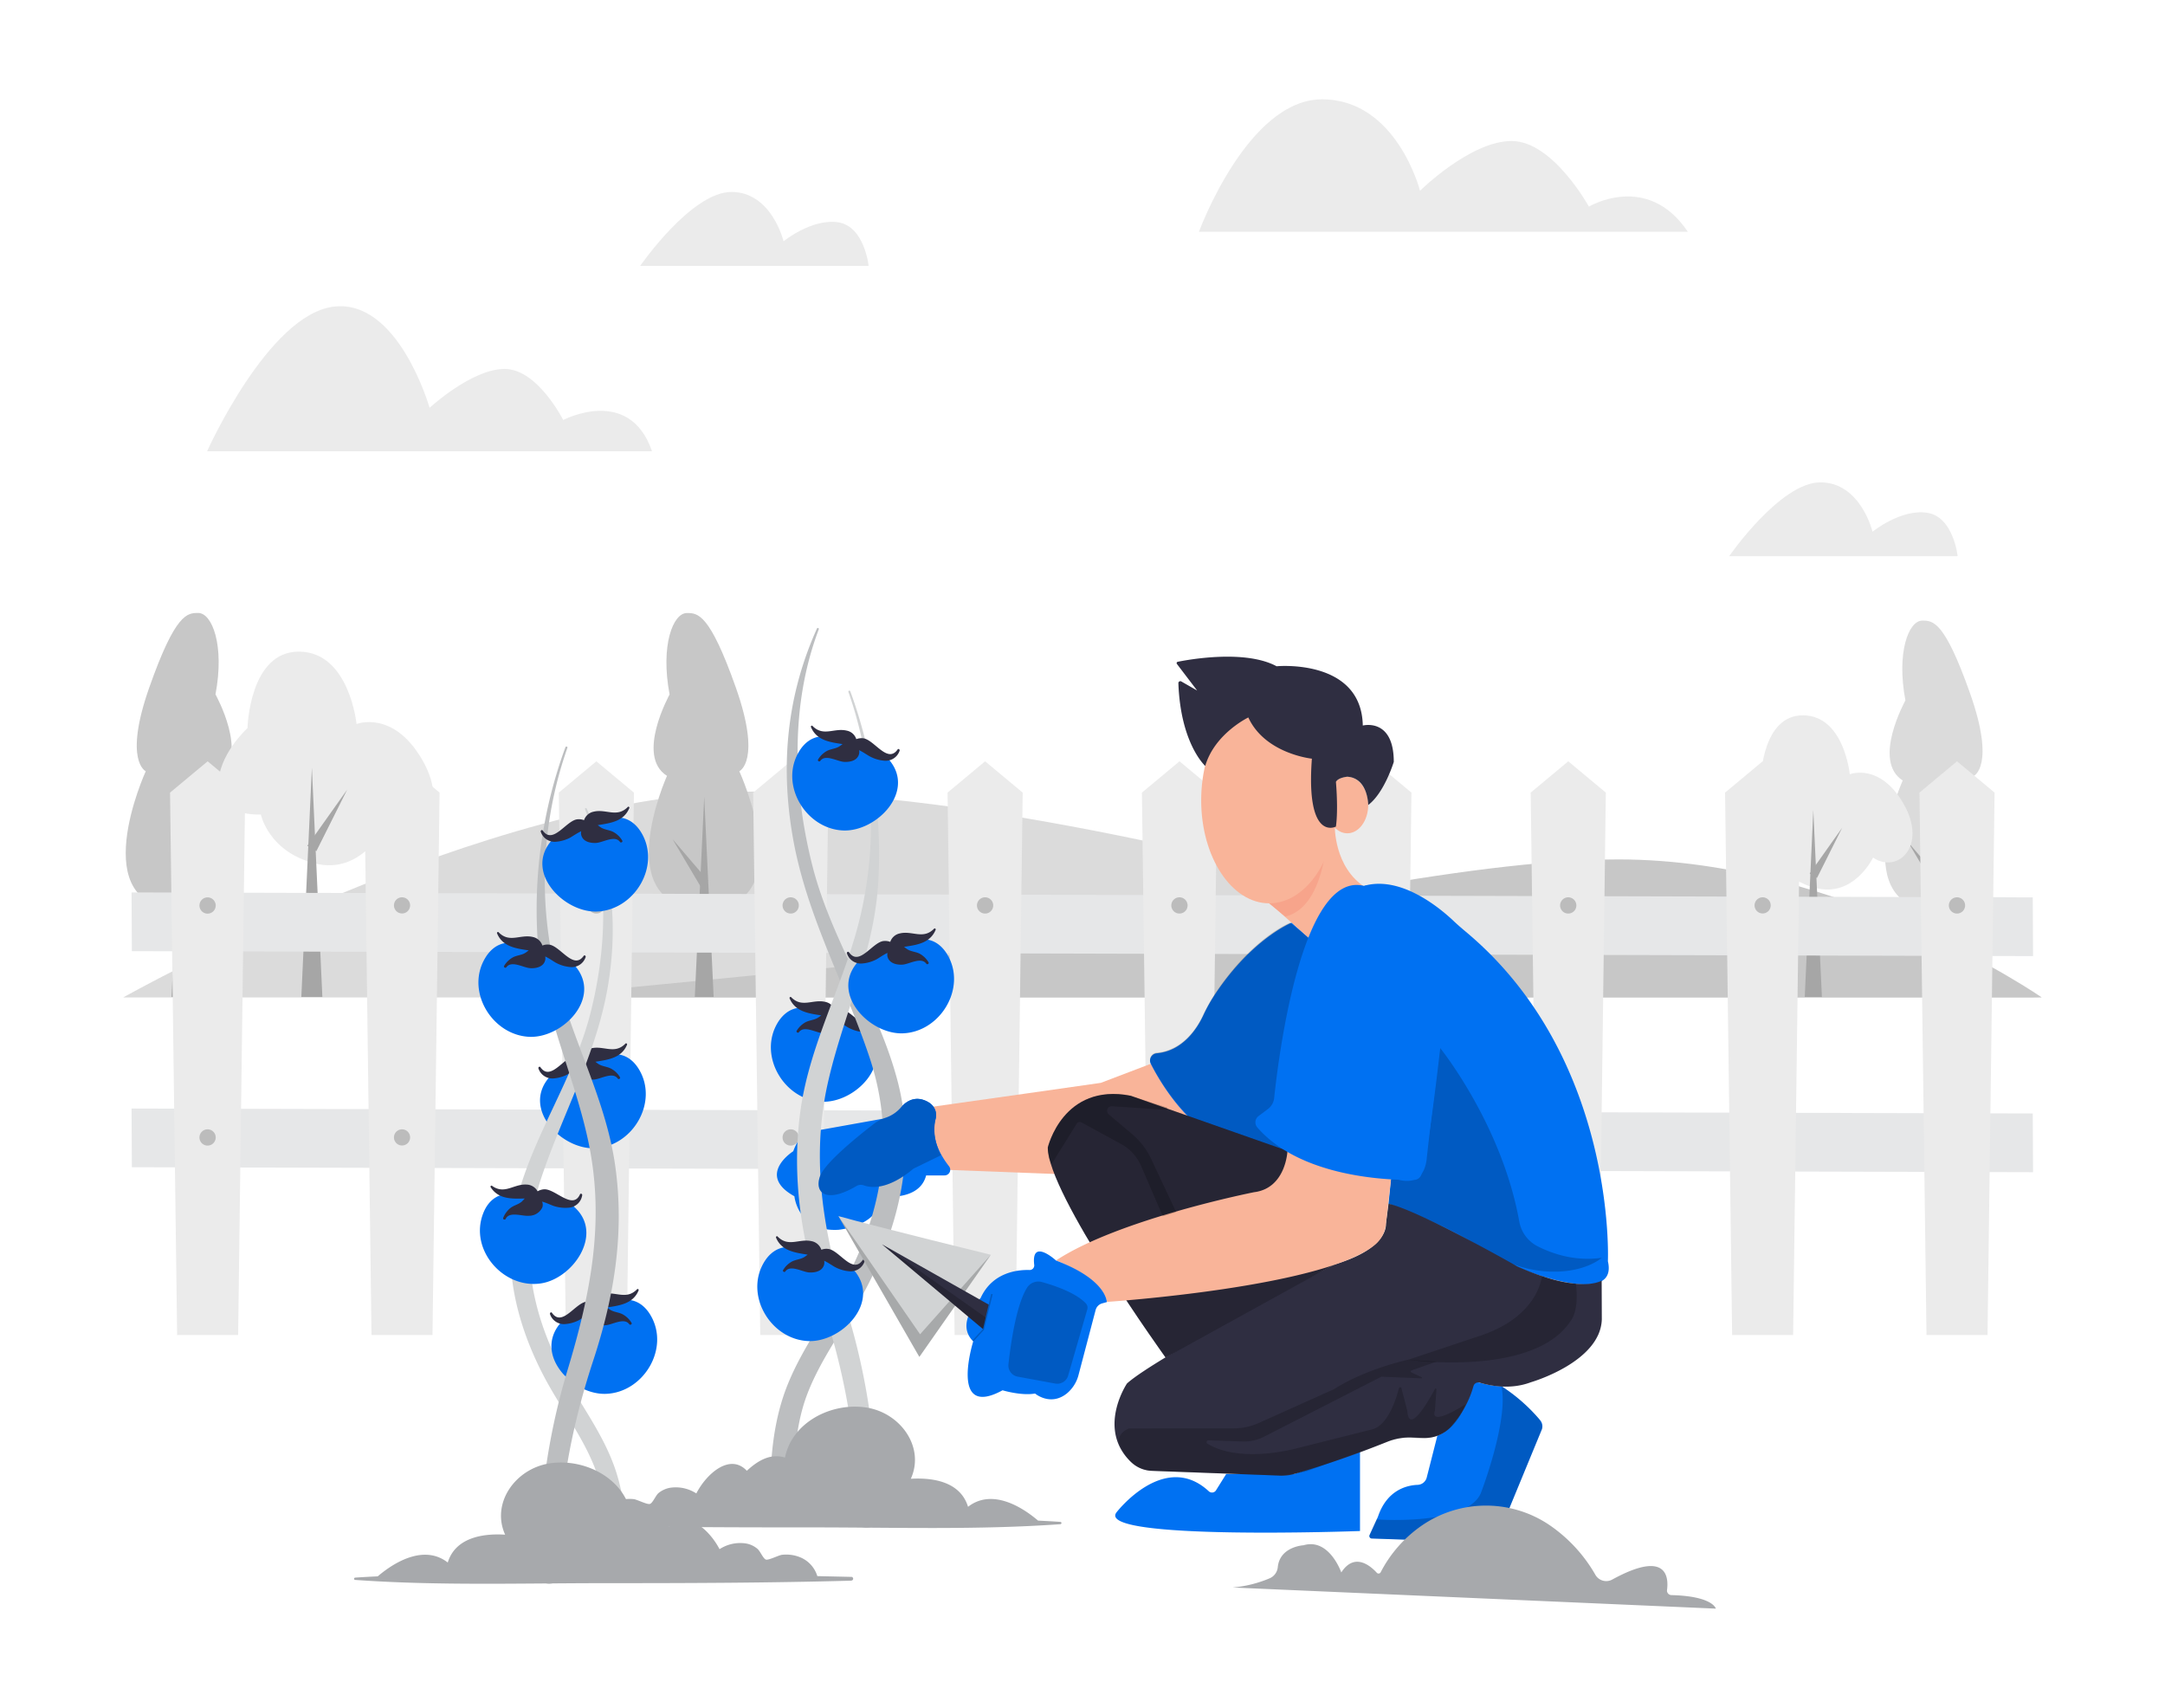 <svg id="baddb8dc-30f9-4c8b-b30e-7607f3e568ed" data-name="Layer 1" xmlns="http://www.w3.org/2000/svg" xmlns:xlink="http://www.w3.org/1999/xlink" width="865.76" height="682.89" viewBox="0 0 865.76 682.89"><defs><clipPath id="e06039e7-1e14-42a7-8282-fb16cb8432ad"><path id="a9fc4203-3432-430f-ac59-5dc804a585c9" data-name="SVGID" d="M574.8,574l-4.25,16.69a3.91,3.91,0,0,1-3.62,3c-4.29.15-12.3,2-15.91,12.76l-3.33,7.27a1,1,0,0,0,.88,1.43l49.29,1.74,18.64-45.21a3.71,3.71,0,0,0-.55-3.77,70,70,0,0,0-15.57-13.71s-2.4.36-8.65-1.36l-3.48-.72-.76,6.48S582.46,571.06,574.8,574Z" fill="#0071f2"/></clipPath></defs><g id="fe43f1e7-fe44-40d3-8d39-1a25bc9f059d" data-name="freepik--background-complete--inject-22"><path d="M49.29,398.8s145.81-82.3,252.22-82.3c104.24,0,245.61,41.58,284,50.89,100.93,24.46,230.84,31.41,230.84,31.41Z" fill="#dbdbdb"/><path d="M816.47,398.8S737,343.62,647.17,343.62c-62.67,0-152.61,22.22-237.32,34.72-32.26,4.75-200.17,20.46-200.17,20.46Z" fill="#c7c7c7"/><path d="M760.88,312.06s-23.39,52.1,14.89,52.1,13.48-53.88,13.48-53.88,8.86-3.91-1.42-33S773,248.14,768.69,248.14c-5.41,0-10.37,12.57-6.74,31.89C762,280.06,748.48,304.16,760.88,312.06Z" fill="#dbdbdb"/><polygon points="779.17 398.62 775.48 320.14 771.8 398.62 779.17 398.62" fill="#a6a6a6"/><polygon points="776.98 353.03 763.08 336.8 773.98 355.19 776.98 353.03" fill="#a6a6a6"/><path d="M87.3,310.21s23.85,53.15-15.19,53.15-13.82-55-13.82-55-9-4,1.45-33.61,15.17-29.67,19.52-29.67c5.51,0,10.65,12.84,6.91,32.55C86.17,277.66,99.93,302.26,87.3,310.21Z" fill="#c7c7c7"/><polygon points="68.61 398.62 72.37 318.54 76.14 398.62 68.61 398.62" fill="#a6a6a6"/><polygon points="70.85 352.12 85.03 335.53 73.91 354.31 70.85 352.12" fill="#a6a6a6"/><path d="M266.72,310.21s-23.94,53.15,15.18,53.15,13.74-55,13.74-55,9.05-4-1.44-33.61S279,245.11,274.67,245.11c-5.5,0-10.63,12.84-6.91,32.55C267.81,277.66,254.06,302.26,266.72,310.21Z" fill="#c7c7c7"/><polygon points="285.38 398.62 281.61 318.54 277.84 398.62 285.38 398.62" fill="#a6a6a6"/><polygon points="283.13 352.12 268.95 335.53 280.07 354.31 283.13 352.12" fill="#a6a6a6"/><path d="M739.7,309.57s12-4.75,21.51,11.8c9.76,17-2.47,28.17-12.18,21.52,0,0-7.62,16-22.86,12.18s-17.7-16-17.7-16-13.51.95-13.82-9.14,9.52-19,9.52-19,.57-25.11,16.94-24.92S739.7,309.57,739.7,309.57Z" fill="#ebebeb"/><polygon points="728.56 398.62 725.12 323.86 721.7 398.62 728.56 398.62" fill="#a6a6a6"/><polygon points="726.59 351.05 736.66 330.97 723.67 349.29 726.59 351.05" fill="#a6a6a6"/><path d="M516.38,314.6s11.32-4.5,20.3,11.14c9.21,16-2.35,26.59-11.5,20.3,0,0-7.19,15.08-21.56,11.49s-16.71-15.09-16.71-15.09-12.75.9-13.11-8.63,9-18,9-18,.54-23.72,16-23.53S516.38,314.6,516.38,314.6Z" fill="#ebebeb"/><polygon points="505.86 398.62 502.63 328.07 499.4 398.62 505.86 398.62" fill="#a6a6a6"/><polygon points="504.01 353.74 513.51 334.79 501.25 352.07 504.01 353.74" fill="#a6a6a6"/><path d="M142.58,289.48s14.7-5.82,26.36,14.47c11.95,20.82-3,34.56-14.93,26.37,0,0-9.34,19.59-28,14.92s-21.7-19.59-21.7-19.59-16.56,1.16-17-11.21,11.66-23.32,11.66-23.32.71-30.8,20.73-30.58S142.58,289.48,142.58,289.48Z" fill="#ebebeb"/><polygon points="128.91 398.62 124.72 306.98 120.5 398.62 128.91 398.62" fill="#a6a6a6"/><polygon points="126.51 340.32 138.83 315.72 122.9 338.16 126.51 340.32" fill="#a6a6a6"/><path d="M674.94,92.66H479.45s19.4-52.95,49.23-52.95,39.18,36.56,39.18,36.56,20.08-19.89,36.61-19.89,30.92,26.24,30.92,26.24S658.75,68.58,674.94,92.66Z" fill="#ebebeb"/><path d="M347.36,106.32H256s20.4-29.57,36.5-29.57,20.84,19.71,20.84,19.71,11.35-9.21,21.87-7.57S347.36,106.32,347.36,106.32Z" fill="#ebebeb"/><path d="M782.84,222.38H691.47s20.42-29.52,36.5-29.52,20.84,19.73,20.84,19.73,11.34-9.21,21.87-7.57S782.84,222.38,782.84,222.38Z" fill="#ebebeb"/><path d="M260.74,180.44H82.81s24.37-54.4,50.44-57.81,38.54,40.43,38.54,40.43,16.81-15.55,30-15.55,23.43,20.42,23.43,20.42S251.67,154,260.74,180.44Z" fill="#ebebeb"/></g><polygon points="813 382.28 52.73 380.3 52.61 356.82 812.88 358.8 813 382.28" fill="#e6e7e8"/><polygon points="813 468.68 52.73 466.69 52.61 443.23 812.88 445.2 813 468.68" fill="#e6e7e8"/><polygon points="68 316.91 83.03 304.39 98.04 316.91 95.23 533.8 70.83 533.8 68 316.91" fill="#ebebeb"/><path d="M86.26,362A3.25,3.25,0,1,1,83,358.8h0A3.25,3.25,0,0,1,86.26,362Z" opacity="0.2" style="isolation:isolate"/><path d="M86.26,454.77A3.25,3.25,0,1,1,83,451.54h0A3.25,3.25,0,0,1,86.26,454.77Z" opacity="0.2" style="isolation:isolate"/><polygon points="145.74 316.91 160.75 304.39 175.78 316.91 172.95 533.8 148.56 533.8 145.74 316.91" fill="#ebebeb"/><path d="M164,454.77a3.23,3.23,0,1,1-3.23-3.23h0A3.22,3.22,0,0,1,164,454.77Z" opacity="0.2" style="isolation:isolate"/><path d="M164,362a3.23,3.23,0,1,1-3.23-3.23h0A3.23,3.23,0,0,1,164,362Z" opacity="0.2" style="isolation:isolate"/><polygon points="223.46 316.91 238.47 304.39 253.5 316.91 250.67 533.8 226.28 533.8 223.46 316.91" fill="#ebebeb"/><path d="M241.72,454.77a3.25,3.25,0,1,1-3.26-3.23h0A3.25,3.25,0,0,1,241.72,454.77Z" opacity="0.2" style="isolation:isolate"/><path d="M241.72,362a3.25,3.25,0,1,1-3.26-3.23h0A3.25,3.25,0,0,1,241.72,362Z" opacity="0.2" style="isolation:isolate"/><polygon points="301.18 316.91 316.21 304.39 331.23 316.91 328.41 533.8 304.02 533.8 301.18 316.91" fill="#ebebeb"/><path d="M319.44,454.77a3.25,3.25,0,1,1-3.26-3.23h0A3.25,3.25,0,0,1,319.44,454.77Z" opacity="0.2" style="isolation:isolate"/><path d="M319.44,362a3.25,3.25,0,1,1-3.26-3.23h0A3.25,3.25,0,0,1,319.44,362Z" opacity="0.2" style="isolation:isolate"/><polygon points="378.92 316.91 393.94 304.39 408.96 316.91 406.13 533.8 381.74 533.8 378.92 316.91" fill="#ebebeb"/><path d="M397.18,454.77a3.25,3.25,0,1,1-3.26-3.23h0A3.25,3.25,0,0,1,397.18,454.77Z" opacity="0.2" style="isolation:isolate"/><path d="M397.18,362a3.25,3.25,0,1,1-3.26-3.23h0A3.25,3.25,0,0,1,397.18,362Z" opacity="0.2" style="isolation:isolate"/><polygon points="456.64 316.91 471.67 304.39 486.69 316.91 483.87 533.8 459.48 533.8 456.64 316.91" fill="#ebebeb"/><path d="M474.9,454.77a3.25,3.25,0,1,1-3.26-3.23h0A3.25,3.25,0,0,1,474.9,454.77Z" opacity="0.2" style="isolation:isolate"/><path d="M474.9,362a3.25,3.25,0,1,1-3.26-3.23h0A3.25,3.25,0,0,1,474.9,362Z" opacity="0.2" style="isolation:isolate"/><polygon points="534.38 316.91 549.4 304.39 564.42 316.91 561.59 533.8 537.2 533.8 534.38 316.91" fill="#ebebeb"/><path d="M552.64,362a3.25,3.25,0,1,1-3.26-3.23h0A3.25,3.25,0,0,1,552.64,362Z" opacity="0.2" style="isolation:isolate"/><polygon points="612.11 316.91 627.13 304.39 642.15 316.91 639.33 533.8 614.94 533.8 612.11 316.91" fill="#ebebeb"/><path d="M630.37,362a3.25,3.25,0,1,1-3.27-3.23h0A3.26,3.26,0,0,1,630.37,362Z" opacity="0.2" style="isolation:isolate"/><polygon points="689.84 316.91 704.86 304.39 719.89 316.91 717.05 533.8 692.66 533.8 689.84 316.91" fill="#ebebeb"/><path d="M708.09,362a3.23,3.23,0,1,1-3.23-3.23h0A3.23,3.23,0,0,1,708.09,362Z" opacity="0.2" style="isolation:isolate"/><polygon points="767.57 316.91 782.58 304.39 797.61 316.91 794.79 533.8 770.38 533.8 767.57 316.91" fill="#ebebeb"/><path d="M785.83,362a3.25,3.25,0,1,1-3.27-3.23h0A3.25,3.25,0,0,1,785.83,362Z" opacity="0.2" style="isolation:isolate"/><path d="M558,454.77a3.25,3.25,0,1,1-3.27-3.23h0A3.25,3.25,0,0,1,558,454.77Z" opacity="0.2" style="isolation:isolate"/><path d="M377.79,467.7,437.45,470l38.84-22.66-16.09-22-20,7.62s-55,7.86-68.44,9.71C371.78,442.73,363,454.75,377.79,467.7Z" fill="#f9b499"/><path d="M371.26,440.71c-3-1.67-7.18-2.46-11,2.1a14.1,14.1,0,0,1-8.34,4.69l-25,4.48s-6-1.85-9.71,8.32c0,0-15,9.46.46,18,0,0,1.39,14.33,17.57,13.41,0,0,16.65-1.39,17.11-13.41,0,0,15.26,2.31,18-8.33h7.36a2.27,2.27,0,0,0,1.8-3.66c-3.29-4.17-7.54-11.4-5.39-19A5.86,5.86,0,0,0,371.26,440.71Z" fill="#0071f2"/><path d="M543.85,580.05v32.1s-106.26,3.92-97.35-7.49c0,0,19.13-24.84,36.88-8.41a1.88,1.88,0,0,0,2.88-.36l4.1-6.56h27.19Z" fill="#0071f2"/><path id="b07d4825-642f-4903-9b60-8b0db7a9ea77" data-name="SVGID" d="M574.8,574l-4.25,16.69a3.91,3.91,0,0,1-3.62,3c-4.29.15-12.3,2-15.91,12.76l-3.33,7.27a1,1,0,0,0,.88,1.43l49.29,1.74,18.64-45.21a3.71,3.71,0,0,0-.55-3.77,70,70,0,0,0-15.57-13.71s-2.4.36-8.65-1.36l-3.48-.72-.76,6.48S582.46,571.06,574.8,574Z" fill="#0071f2"/><g clip-path="url(#e06039e7-1e14-42a7-8282-fb16cb8432ad)"><path d="M550.45,607.51s36.19,2.68,41.72-10.52c0,0,11.13-28.78,8.27-42.58a.1.1,0,0,1,.15-.1c2,1.35,18.16,12.47,15.91,17.34l-18.64,45.21-49.29-1.74s-1.68.11-.88-1.43Z" opacity="0.2"/></g><path d="M516.51,368.92s-15.59,6.16-30.5,28.44a64.93,64.93,0,0,0-4.89,8.73c-2.2,4.72-7.88,14.09-18.55,15.05a2.94,2.94,0,0,0-2.37,4.26c5.86,11.46,24.27,41.21,54.65,34.7,0,0,18.38-64.53,9.26-84.46Z" fill="#0071f2"/><path d="M515.92,368.92s-15,5.91-29.91,28.19a65.55,65.55,0,0,0-4.89,8.73c-2.2,4.72-7.88,14.09-18.55,15.05a2.94,2.94,0,0,0-2.37,4.26c5.86,11.46,24.27,41.21,54.65,34.7,0,0,18.23-64.44,9.12-84.37Z" opacity="0.2"/><path d="M533.76,329.9s-.53,16.92,12.4,25c0,0-18.86,5.16-22.63,20.24L507.1,360.6S526.76,361.14,533.76,329.9Z" fill="#f9b499"/><path d="M556.33,470.58l-1.07,10.7s21.7,8,37.93,18.19a99.56,99.56,0,0,0,28.5,12.22c11.9,3,23.82,3.54,21.29-7.41,0,0,3.63-81.26-56.85-131.77-1.78-1.49-3.53-3-5.23-4.63-5.57-5.2-20.94-17.81-35.39-13.7Z" fill="#0071f2"/><path d="M575.82,418.92s24.71,30.51,31.71,69.42a13.84,13.84,0,0,0,7.28,9.93c5.78,2.94,15,6.2,25.74,4.62,0,0-7.23,6.62-22.8,5.42a50.58,50.58,0,0,1-24-8.6c-6.28-4.19-18.29-11-38.44-18.43l1.07-10.7s12.54,6.64,14.15-7.27C570.48,463.31,574.75,425.87,575.82,418.92Z" opacity="0.2"/><path d="M555.26,481.28l-1.06,8.16s1.3,9.71-20.63,16.13c0,0-71.14,36.9-82.91,47.6,0,0-12.29,18.22,1.77,31.54a12.59,12.59,0,0,0,8.19,3.38L512.15,590a17.29,17.29,0,0,0,5.4-.66,383.57,383.57,0,0,0,37.1-12.83,23.59,23.59,0,0,1,9.71-1.75l5.06.17a14.11,14.11,0,0,0,11.09-4.76,40.68,40.68,0,0,0,8.71-15.95,2,2,0,0,1,2.51-1.39c3.72,1.15,12.09,3,20.47-.17,0,0,27.81-8,28.35-25.14L640.49,512s-8.21,5.7-33.88-5.71C606.61,506.24,567.74,484.13,555.26,481.28Z" fill="#2f2e41"/><path d="M616.59,510.16s-1.07,16.05-24.6,23.89l-28.88,9.63s50.45,7.13,65.07-15.69c0,0,3.39-3.74,2-14.8A38.51,38.51,0,0,1,616.59,510.16Z" opacity="0.2"/><path d="M451.49,571.14s-7.13,2.5-2.49,8.91c0,0,3.27,7.51,11.62,8L512.15,590l7.1-1,3.2-.71,32.2-11.77a26.43,26.43,0,0,1,9.71-1.75s15.51,3.89,21.57-13.23c0,0-14.27,9.27-12.13,2.5l.61-8.55a.3.3,0,0,0-.56-.17c-2.4,4.48-10.49,18.73-11.1,8.72l-2.33-9a.51.51,0,0,0-1,0c-1.15,4.5-4.51,15.13-10.94,16.53L518.89,579s-22.49,6.43-36.06-1.76a.74.74,0,0,1,.42-1.36l13.61.47a17.6,17.6,0,0,0,8.61-1.91l46.94-24,16,.66a.23.23,0,0,0,.1-.43l-4.12-1.94a.42.42,0,0,1,0-.77l10.1-3.58-11.41-.72s-16.76,3.57-29.6,11.77l-30,13.48a25.08,25.08,0,0,1-10.31,2.21Z" opacity="0.2"/><path d="M492.91,634.73l193.24,8.45s-1.11-5-17.78-5.41a1.8,1.8,0,0,1-1.75-2c.67-4.94.23-16.38-22-4.16A5,5,0,0,1,638,629.7a60.27,60.27,0,0,0-18.76-20.19A45.3,45.3,0,0,0,567.11,611a51.42,51.42,0,0,0-15,17.64.94.94,0,0,1-1.53.21c-2.34-2.58-8.86-8.41-14.21-.14,0,0-4.83-13.89-15.1-10.87,0,0-9.42.5-10.29,8.68a5.42,5.42,0,0,1-3.11,4.47A48.44,48.44,0,0,1,492.91,634.73Z" fill="#a7a9ac"/><path d="M514,366.47l-6.5-5.28s18.08-7,23.08-26.43C530.62,334.76,529.62,362.76,514,366.47Z" fill="#f7a48b"/><ellipse cx="538.78" cy="321.87" rx="8.35" ry="11.31" fill="#f9b499"/><ellipse cx="507.54" cy="319.98" rx="27.2" ry="41.2" fill="#f9b499"/><path d="M499.19,286.86s-13.46,6.46-17.23,19.39c0,0-9.86-8.82-10.74-33.08a.78.78,0,0,1,1.16-.71l6.34,3.63-8.08-10.61a.55.55,0,0,1,.33-.88c4.66-.94,27-4.94,39.53,1.79,0,0,33.93-3.23,34.47,23.7,0,0,12.39-3.23,12.39,14.54,0,0-3.77,12.39-10.23,17.24,0,0,0-10.77-8.35-11.31,0,0-3.49.27-4.56,2.05,0,0,1,10.79,0,17.88,0,0-12.1,6.37-9.61-27.15C524.59,303.34,505.88,301.4,499.19,286.86Z" fill="#2f2e41"/><path d="M466.11,542.79S419,477.36,419,458.81c0,0,6.07-26,33.17-20.68l62.64,22,18.72,45.47Z" fill="#2f2e41"/><path d="M466.11,542.79S419,477.36,419,458.81c0,0,6.07-26,33.17-20.68l62.64,22,18.72,45.47Z" opacity="0.2"/><path d="M514.85,460.1s-.54,15-13.37,16.58c0,0-54,10.7-79.17,27.28,0,0,18.72,7,20.33,16.58,0,0,87.29-5.79,107.45-23.06a12.32,12.32,0,0,0,4.11-8l2.13-18.86S541.82,471.2,514.85,460.1Z" fill="#f9b499"/><path d="M509.53,439c1.63-15.52,10.89-91.31,36-84.77,0,0,37-7.69,30.61,62.91,0,0-4.5,41.41-7.72,52.39a3.14,3.14,0,0,1-3,2.24c-9.09.14-44.94-.64-62.65-21a3.13,3.13,0,0,1,.52-4.54l3.71-2.79A6.33,6.33,0,0,0,509.53,439Z" fill="#0071f2"/><path d="M420.59,465.33l9.93-16a1.51,1.51,0,0,1,2-.54l15.81,8.63a18.19,18.19,0,0,1,8,8.8L465,486.3l5.34-1.65-10-21.26a29.47,29.47,0,0,0-7.7-10l-9.28-7.84a1.84,1.84,0,0,1,1.31-3.24l21.58,1.42a.5.5,0,0,0,.19-1l-14.22-4.58s-24.43-6.8-33.17,20.68C419,458.81,418.92,463.48,420.59,465.33Z" opacity="0.2"/><path d="M328.75,440.5C313.66,440,303,422.14,311,408.89c3.33-5.49,8.73-7.49,14.6-4.82a37,37,0,0,1,5.72,3.53c5.72,1.18,11.57-.48,16,5.09C357.37,425.29,342,441,328.75,440.5Z" fill="#0071f2"/><path d="M351.19,408.61c.14-.46-.47-.94-.8-.48-4.06,5.83-9.34-4-13.8-4.48a5.81,5.81,0,0,0-2.71.34,5.05,5.05,0,0,0-3.81-3.39c-5-1.22-9.36,2.57-13.71-1.91-.28-.28-.74.12-.61.46,2.2,5.32,7.51,6.05,12.66,6.83-.4.28-.8.61-1.28.91-1.54,1-3.54,1-5.14,1.91a9.52,9.52,0,0,0-3.42,3.37c-.28.54.56,1,.9.55,2-2.87,6.79.2,9.53.37,2.1.11,4.73-.35,5.72-2.42a3.5,3.5,0,0,0,.29-2.27c1.54.7,3.71,2.25,4.42,2.57a14.45,14.45,0,0,0,5.81,1.66A5.85,5.85,0,0,0,351.19,408.61Z" fill="#2f2e41"/><path d="M313.24,558.33c4.63-13.94,13.07-26,20.51-38.53,18-30.19,25.35-62.6,14.09-96.63-10-30.1-25.47-57.19-30.89-88.89-4.91-28.69-2.26-56.27,9.75-83,.19-.42.89-.12.74.3-11.44,30.05-10.35,64.21-2.46,95,7.76,30.25,26.42,56.19,34.12,86.31,7.21,28.27.69,56.54-12.62,82-7.49,14.3-17.78,27.25-23.62,42.4-6,15.67-5.1,31.93-6.25,48.34a4,4,0,0,1-8.06,0C307.46,590.14,308.32,573.22,313.24,558.33Z" fill="#bcbec0"/><path d="M320.08,444.18c3.81-27.76,18.15-52,24.25-79.11a159.88,159.88,0,0,0-5.07-88.44c-.17-.49.61-.7.78-.21a189.13,189.13,0,0,1,11,78.64c-2.19,28.16-14.79,53-20.51,80.29-6.33,31.11-.55,59.73,8.42,89.6a265.56,265.56,0,0,1,11.44,82.22c-.09,5-7.93,5.05-7.83,0,.57-29.42-4.48-57.19-13.58-85.06C320.61,496.49,316.38,471.1,320.08,444.18Z" fill="#d1d3d4"/><path d="M361,413.16c15.12-.51,25.81-18.37,17.75-31.62-3.34-5.49-8.73-7.49-14.61-4.81a37.06,37.06,0,0,0-5.71,3.51c-5.72,1.2-11.56-.48-16,5.09C332.41,397.93,348,413.6,361,413.16Z" fill="#0071f2"/><path d="M344.65,385.24a14.75,14.75,0,0,0,5.84-1.66c.68-.33,2.86-1.91,4.42-2.58a3.3,3.3,0,0,0,.27,2.27c1.06,2.08,3.69,2.54,5.71,2.42,2.69-.17,7.48-3.24,9.54-.36.34.48,1.2,0,.89-.55a9.37,9.37,0,0,0-3.41-3.38c-1.6-.89-3.58-.87-5.15-1.9-.47-.31-.85-.63-1.26-.92,5.15-.76,10.45-1.48,12.66-6.82.14-.34-.32-.74-.61-.46-4.36,4.5-8.71.71-13.7,1.91A5.08,5.08,0,0,0,356,376.6a5.72,5.72,0,0,0-2.72-.34c-4.46.53-9.72,10.31-13.78,4.48-.35-.46-1,0-.81.47A5.82,5.82,0,0,0,344.65,385.24Z" fill="#2f2e41"/><path d="M323.36,536.2c-15.12-.5-25.81-18.36-17.77-31.61,3.34-5.49,8.75-7.49,14.61-4.82a38.82,38.82,0,0,1,5.71,3.5c5.72,1.21,11.58-.45,16,5.09C352,521,336.44,536.65,323.36,536.2Z" fill="#0071f2"/><path d="M345.76,504.3c.13-.45-.48-.95-.8-.47-4.06,5.83-9.34-4-13.8-4.48a5.68,5.68,0,0,0-2.71.34,5.13,5.13,0,0,0-3.81-3.41c-5-1.2-9.36,2.59-13.71-1.91-.29-.28-.74.12-.61.46,2.19,5.32,7.51,6,12.66,6.82-.4.29-.8.61-1.28.92-1.54,1-3.53,1-5.15,1.91a9.34,9.34,0,0,0-3.41,3.37c-.28.51.55,1,.9.53,2-2.86,6.78.21,9.53.38,2.1.12,4.73-.34,5.72-2.42a3.4,3.4,0,0,0,.28-2.26c1.55.7,3.72,2.24,4.43,2.57a14.61,14.61,0,0,0,5.81,1.66A5.86,5.86,0,0,0,345.76,504.3Z" fill="#2f2e41"/><path d="M337.31,332.05c-15.09-.51-25.79-18.38-17.74-31.63,3.33-5.49,8.73-7.49,14.6-4.8a35.66,35.66,0,0,1,5.72,3.51c5.72,1.2,11.57-.48,16,5.09C365.93,316.82,350.41,332.49,337.31,332.05Z" fill="#0071f2"/><path d="M359.75,300.14c.13-.46-.48-.94-.8-.48-4.06,5.84-9.34-3.94-13.8-4.48a6,6,0,0,0-2.73.35,5,5,0,0,0-3.81-3.4c-5-1.22-9.36,2.58-13.73-1.9-.26-.29-.72.11-.59.45,2.2,5.34,7.5,6.07,12.66,6.83-.42.28-.8.61-1.28.91-1.54,1-3.54,1-5.14,1.91a9.49,9.49,0,0,0-3.41,3.37c-.29.54.55,1,.89.56,1.91-2.88,6.79.19,9.53.36,2.1.11,4.73-.34,5.72-2.42a3.49,3.49,0,0,0,.29-2.27c1.54.72,3.71,2.25,4.42,2.57a14.45,14.45,0,0,0,5.81,1.66A5.84,5.84,0,0,0,359.75,300.14Z" fill="#2f2e41"/><path d="M225.76,609.7c33,.94,66.13,1,99.12,1s66.29,1.07,99.23-1.29a.47.47,0,0,0,.35-.55.45.45,0,0,0-.35-.35c-3-.23-6.05-.36-9-.53-7.93-6.75-19.21-12.38-28-5.51-2.94-9.65-13.21-11.78-22.88-11.21,5.72-12.64-4.15-26.37-17.75-28.48-13.95-2.18-29.75,5.85-32.57,20-5.72-1.77-10.72,1.09-15.26,5.28-6.71-7.14-16.08,1.07-20.2,9.06A15.12,15.12,0,0,0,268,594.85a10.11,10.11,0,0,0-4.69,2.14c-1.14,1-2.31,4-3.41,4.33s-5-1.7-6.41-1.91a14.62,14.62,0,0,0-7.77,1.22,11.84,11.84,0,0,0-6.37,7.32l-13.71.3a.73.73,0,0,0-.66.79.71.71,0,0,0,.78.66Z" fill="#a7a9ac"/><path d="M237.73,459.11c15.12-.5,25.81-18.36,17.75-31.61-3.32-5.49-8.73-7.49-14.59-4.82a38.92,38.92,0,0,0-5.72,3.5c-5.71,1.2-11.57-.45-16,5.11C209.13,443.85,224.65,459.52,237.73,459.11Z" fill="#0071f2"/><path d="M215.31,427.17c-.15-.45.48-.95.8-.47,4.06,5.83,9.34-4,13.8-4.48a5.68,5.68,0,0,1,2.71.34,5.13,5.13,0,0,1,3.81-3.41c5-1.2,9.36,2.59,13.71-1.91.28-.28.74.12.61.46-2.19,5.32-7.51,6-12.66,6.83.4.28.8.61,1.26.91,1.56,1,3.54,1,5.15,1.91a9.24,9.24,0,0,1,3.43,3.37c.28.52-.56,1-.9.53-2-2.86-6.79.21-9.53.39-2.1.11-4.73-.35-5.72-2.43a3.47,3.47,0,0,1-.29-2.26c-1.54.7-3.71,2.25-4.42,2.57a14.53,14.53,0,0,1-5.72,1.66A5.83,5.83,0,0,1,215.31,427.17Z" fill="#2f2e41"/><path d="M246.15,587.78c-4-12-11.26-22.42-17.67-33.21-15.48-26.09-21.88-53.93-12.14-83.28,8.6-25.93,22-49.34,26.69-76.62,4.23-24.78,1.9-48.55-8.45-71.43-.17-.36-.8,0-.64.27,9.79,25.89,8.9,55.28,2.11,81.84-6.69,26.06-22.78,48.44-29.41,74.34-6.22,24.37-.59,48.75,10.88,70.65,6.45,12.32,15.25,23.49,20.34,36.54,5.21,13.5,4.42,27.53,5.4,41.66a3.48,3.48,0,0,0,7,0C251.13,615.19,250.44,600.61,246.15,587.78Z" fill="#d1d3d4"/><path d="M242.28,557.3c15.12-.5,25.82-18.36,17.75-31.63-3.31-5.49-8.73-7.47-14.58-4.8a39.86,39.86,0,0,0-5.72,3.51c-5.72,1.2-11.55-.46-16,5.09C213.69,542.09,229.19,557.76,242.28,557.3Z" fill="#0071f2"/><path d="M219.94,525.41c-.15-.48.48-1,.8-.48,4.06,5.83,9.34-4,13.81-4.48a5.66,5.66,0,0,1,2.7.34,5.11,5.11,0,0,1,3.81-3.41c5-1.2,9.36,2.59,13.71-1.91.29-.28.74.12.61.46-2.19,5.32-7.51,6.05-12.66,6.83.4.28.8.61,1.26.91,1.56,1,3.55,1,5.15,1.91a9.24,9.24,0,0,1,3.43,3.37c.29.52-.57,1-.9.54-2-2.86-6.78.21-9.53.38-2.09.11-4.74-.36-5.72-2.42a3.44,3.44,0,0,1-.28-2.27c-1.55.7-3.82,2.25-4.43,2.57a14.45,14.45,0,0,1-5.81,1.66A5.83,5.83,0,0,1,219.94,525.41Z" fill="#2f2e41"/><path d="M246.08,466.56c-3.81-27.76-18.15-52-24.25-79.11A159.89,159.89,0,0,1,226.9,299c.17-.5-.61-.71-.8-.23a188.65,188.65,0,0,0-11,78.65c2.19,28.14,14.89,53,20.43,80.28,6.31,31.13.56,59.74-8.42,89.59a265.43,265.43,0,0,0-11.44,82.2c.1,5,7.93,5,7.84,0-.58-29.41,4.46-57.19,13.57-85.06C245.54,518.85,249.78,493.42,246.08,466.56Z" fill="#bcbec0"/><path d="M211.84,414.56C196.72,414,186,396.2,194.09,382.93c3.32-5.49,8.73-7.49,14.59-4.8a36.8,36.8,0,0,1,5.72,3.5c5.71,1.2,11.55-.45,16,5.09C240.44,399.32,224.94,415,211.84,414.56Z" fill="#0071f2"/><path d="M228.25,386.67a14.61,14.61,0,0,1-5.81-1.66c-.71-.33-2.88-1.91-4.42-2.58a3.49,3.49,0,0,1-.29,2.27c-1,2.06-3.7,2.54-5.72,2.4-2.69-.15-7.45-3.22-9.53-.36-.32.5-1.18,0-.9-.53a9.22,9.22,0,0,1,3.44-3.38c1.6-.91,3.58-.87,5.14-1.9.46-.31.86-.65,1.26-.94-5.15-.76-10.46-1.48-12.66-6.82-.13-.32.33-.74.61-.44,4.35,4.5,8.7.71,13.71,1.91a5.09,5.09,0,0,1,3.81,3.41,5.69,5.69,0,0,1,2.71-.36c4.46.53,9.74,10.31,13.8,4.5.33-.48.95,0,.8.47A5.84,5.84,0,0,1,228.25,386.67Z" fill="#2f2e41"/><path d="M238.66,364.46c15.1-.52,25.79-18.38,17.75-31.63-3.34-5.49-8.73-7.49-14.6-4.82a37,37,0,0,0-5.72,3.53c-5.72,1.2-11.55-.48-16,5.09C210.05,349.23,225.66,364.9,238.66,364.46Z" fill="#0071f2"/><path d="M216.24,332.55c-.15-.46.46-.94.79-.48,4.08,5.83,9.34-3.95,13.8-4.48a5.72,5.72,0,0,1,2.72.34,5.1,5.1,0,0,1,3.82-3.39c5-1.22,9.34,2.57,13.7-1.91.29-.28.75.12.59.46-2.19,5.34-7.49,6-12.64,6.83.41.28.79.61,1.26.91,1.57,1,3.55,1,5.15,1.91a9.26,9.26,0,0,1,3.41,3.37c.31.53-.55,1-.89.55-2-2.88-6.79.19-9.54.37-2.09.11-4.72-.35-5.71-2.43a3.28,3.28,0,0,1-.27-2.26c-1.56.7-3.81,2.25-4.42,2.57a14.75,14.75,0,0,1-5.84,1.66A5.83,5.83,0,0,1,216.24,332.55Z" fill="#2f2e41"/><path d="M216.13,513.17c-15,2.1-28.59-13.65-22.88-28.1,2.33-6,7.31-8.88,13.56-7.24A38.19,38.19,0,0,1,213,480.3c5.72.21,11.31-2.44,16.63,2.27C241.66,493.25,229.07,511.38,216.13,513.17Z" fill="#0071f2"/><path d="M227.57,482.86a15,15,0,0,1-6-.63c-.74-.21-3.14-1.35-4.8-1.79a3.26,3.26,0,0,1,.11,2.28,5.86,5.86,0,0,1-5.28,3.38c-2.68.3-7.91-1.91-9.39,1.26-.25.55-1.19.19-1-.37a9.56,9.56,0,0,1,2.81-3.92c1.43-1.17,3.37-1.47,4.74-2.73.4-.38.75-.78,1.09-1.14-5.2.13-10.56.34-13.65-4.54-.19-.3.19-.78.52-.55,5.07,3.68,8.71-.8,13.84-.48a5.19,5.19,0,0,1,4.42,2.69,5.9,5.9,0,0,1,2.61-.8c4.48-.25,11.44,8.48,14.35,2,.25-.52.94-.15.88.34A5.85,5.85,0,0,1,227.57,482.86Z" fill="#2f2e41"/><path d="M340.4,632c-33,.91-66.13,1-99.13,1s-66.28,1.06-99.22-1.3a.46.46,0,0,1,0-.92c3-.21,6-.36,9-.51,7.93-6.75,19.21-12.37,28-5.53C182,615.16,192.28,613,202,613.61c-5.72-12.64,4.13-26.38,17.74-28.5,13.94-2.17,29.76,5.87,32.56,20,5.82-1.76,10.74,1.08,15.25,5.3,6.7-7.17,16.09,1.07,20.19,9a15.16,15.16,0,0,1,10.45-2.3,9.57,9.57,0,0,1,4.67,2.13c1.16.94,2.33,4,3.43,4.33s5-1.72,6.41-1.91a14.8,14.8,0,0,1,7.77,1.2,11.9,11.9,0,0,1,6.37,7.32l13.71.31a.74.74,0,0,1-.1,1.47Z" fill="#a7a9ac"/><path d="M374.17,447.35c1.25-5.72-4.64-7.49-4.64-7.49-5.47-2.09-9.27,2.95-9.27,2.95a14,14,0,0,1-6.35,4.18,14.57,14.57,0,0,0-4.23,2.2c-5.62,4.31-20,15.72-21.83,21.29-2.21,6.64,2.78,10.73,14.57,3.77a3.47,3.47,0,0,1,3-.31c2.73,1,9.49,2,19.9-6.7l11-5.34S372.23,454.94,374.17,447.35Z" fill="#0071f2"/><path d="M374.17,447.35c1.25-5.72-4.64-7.49-4.64-7.49-5.47-2.09-9.27,2.95-9.27,2.95a14,14,0,0,1-6.35,4.18,14.57,14.57,0,0,0-4.23,2.2c-5.62,4.31-20,15.72-21.83,21.29-2.21,6.64,2.78,10.73,14.57,3.77a3.47,3.47,0,0,1,3-.31c2.73,1,9.49,2,19.9-6.7l11-5.34S372.23,454.94,374.17,447.35Z" opacity="0.2"/><path d="M335.27,486.24l32.37,56.29,28.58-40.83S352.18,490.91,335.27,486.24Z" fill="#d1d3d4"/><polygon points="335.27 486.24 367.93 533.49 396.22 501.7 367.64 542.53 335.27 486.24" opacity="0.2"/><path d="M422.31,504s-10-9.19-8.74,1.71a1.84,1.84,0,0,1-1.87,2.08c-4.55-.15-14.84.78-19.59,11.26,0,0-10.42,9.78-2.93,17.27,0,0-9.77,31.29,11.73,19.56,0,0,7.5,2.28,13,1.3,0,0,6.11,5.2,12.67,0a14.25,14.25,0,0,0,4.74-7.53l6.8-25.84a3.77,3.77,0,0,1,2.66-2.69l1.82-.5S442.74,511.72,422.31,504Z" fill="#0071f2"/><path d="M403.27,545.47c.83-7.56,3-23.39,7.37-30.49a5.31,5.31,0,0,1,6-2.38c4.63,1.27,13.43,4.15,17.58,8.54a2.5,2.5,0,0,1,.57,2.41L427.14,550a4.52,4.52,0,0,1-5.15,3.19l-15-2.76A4.52,4.52,0,0,1,403.27,545.47Z" opacity="0.2"/><polygon points="352.69 497.51 393.09 531.4 395.37 521.62 352.69 497.51" fill="#2f2e41"/><polygon points="393.09 531.4 394.19 526.79 352.69 497.51 393.09 531.4" opacity="0.2"/><g opacity="0.2"><polygon points="389.31 536.24 388.88 535.92 393.09 531.4 396.37 517.35 396.96 517.45 393.48 531.71 389.31 536.24"/></g></svg>